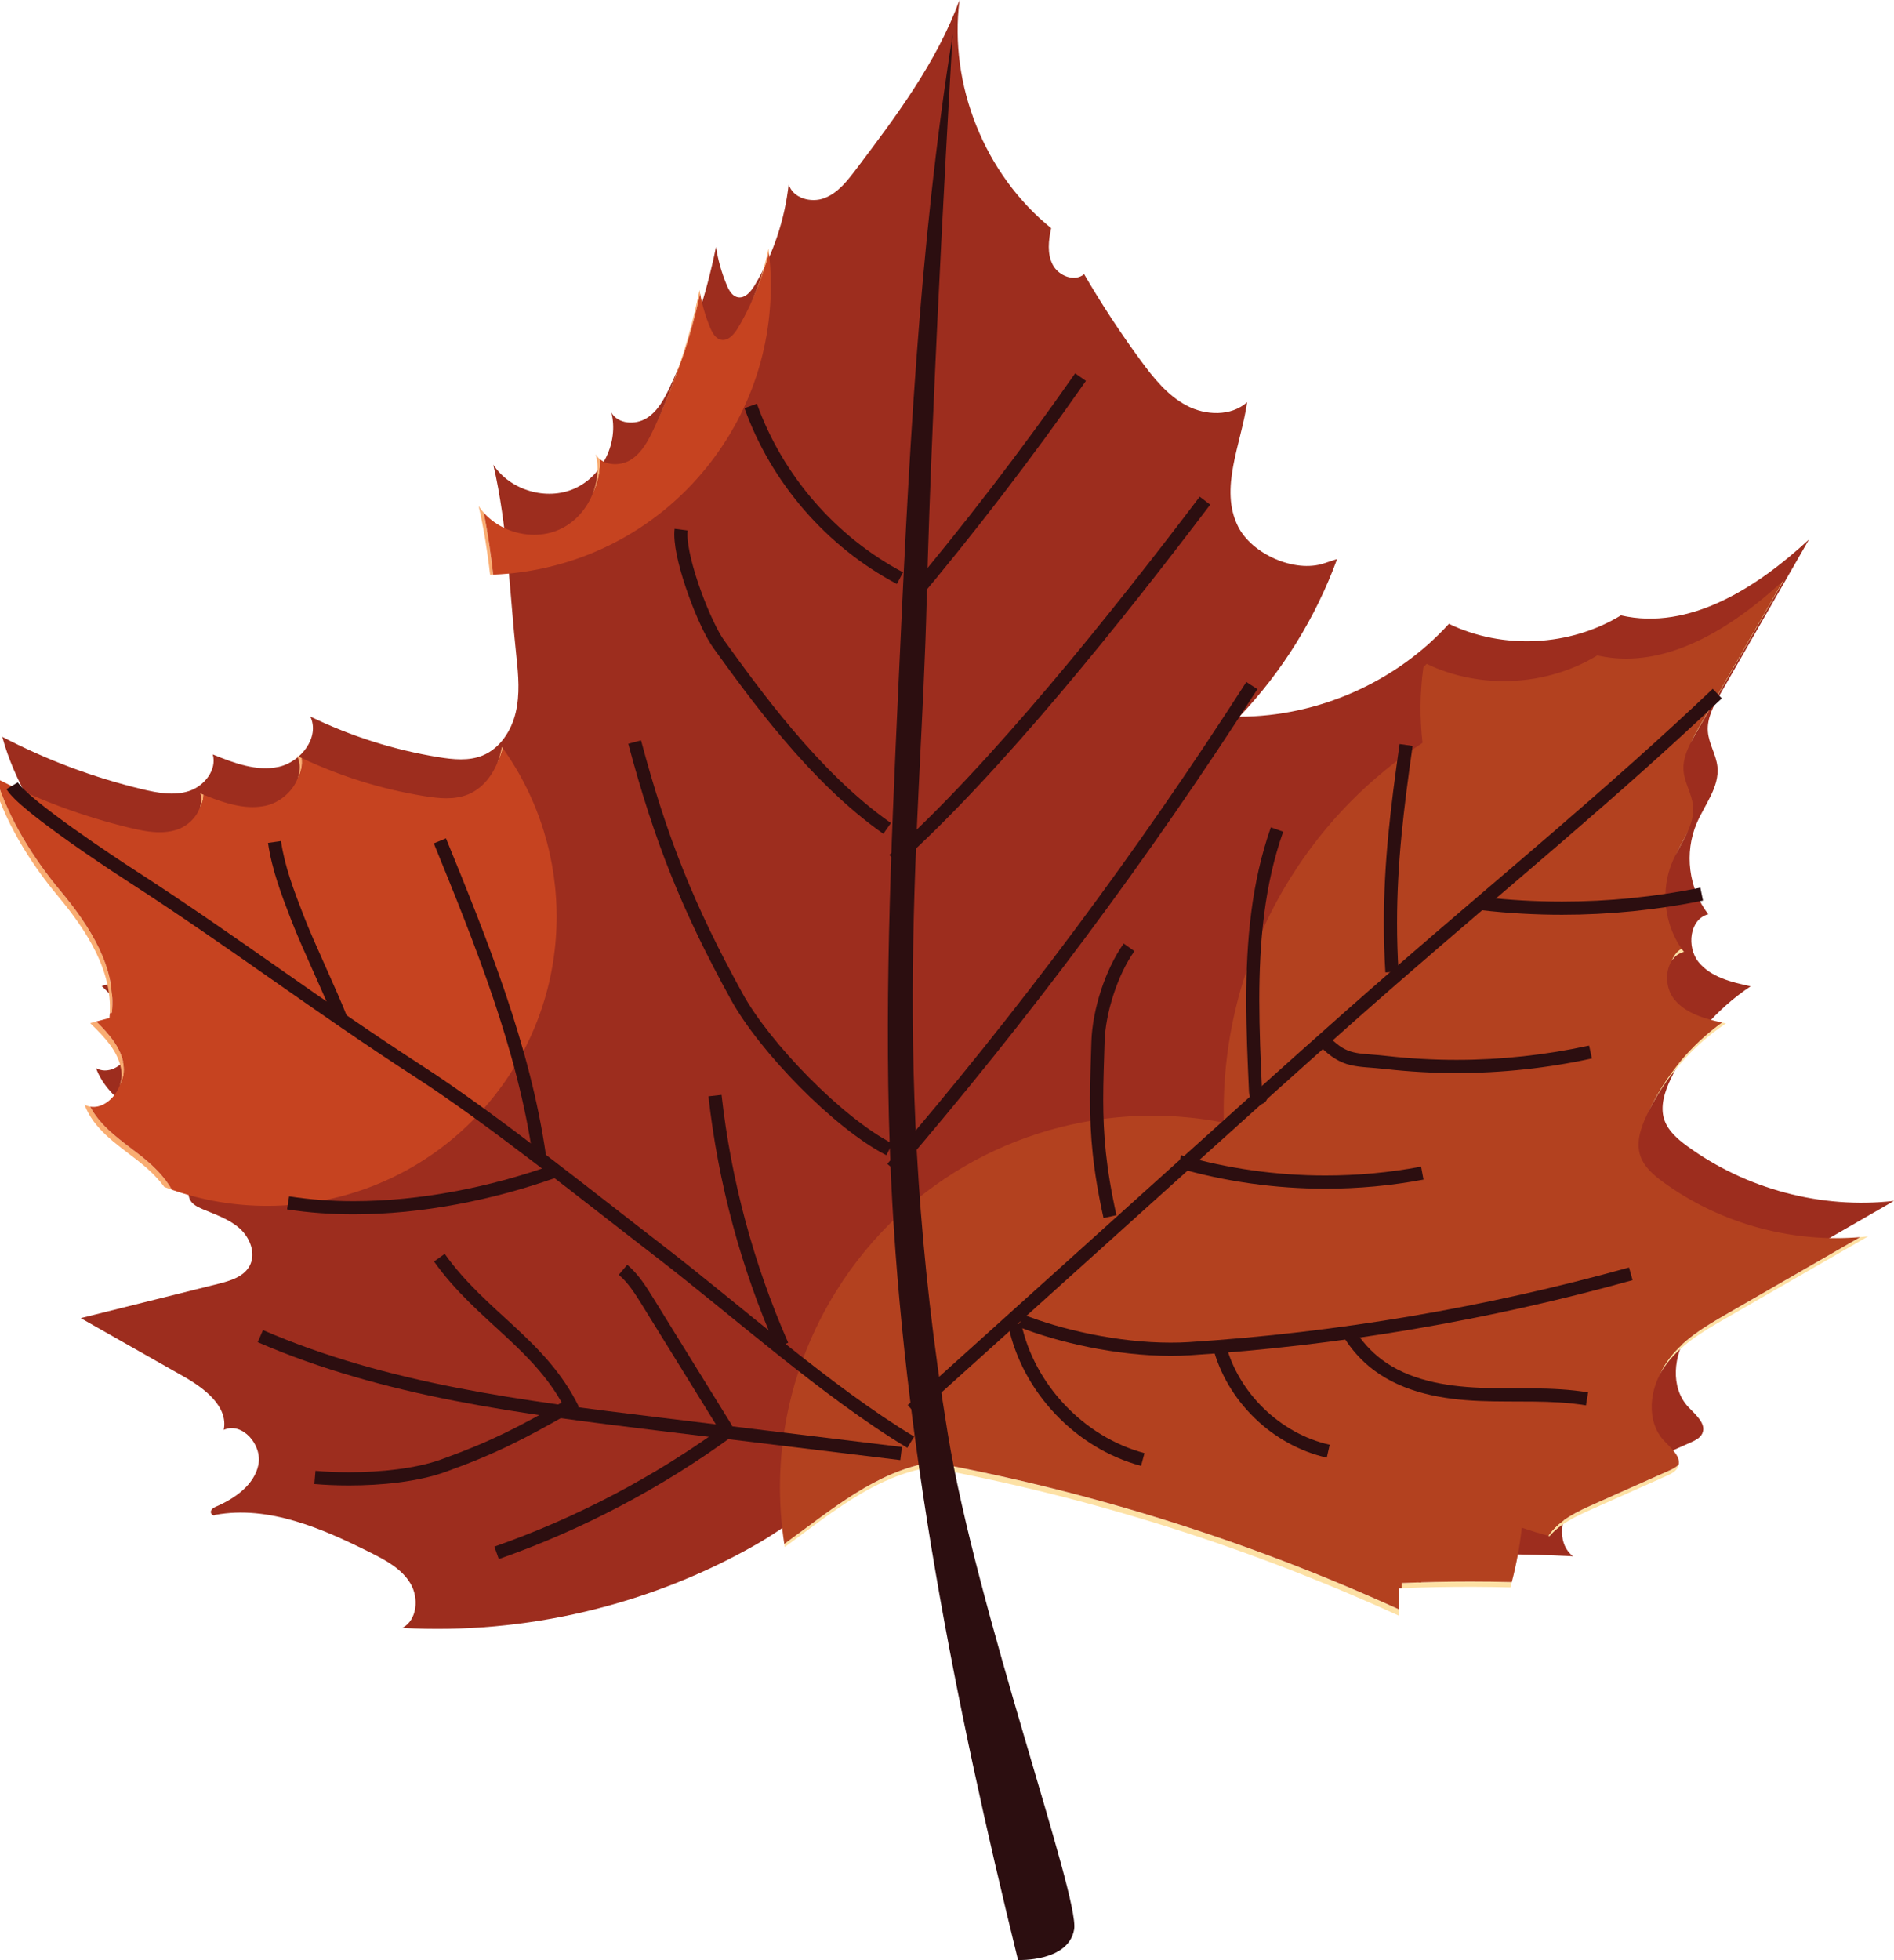 <?xml version="1.0" encoding="UTF-8" standalone="no"?>
<!-- Created with Inkscape (http://www.inkscape.org/) -->

<svg
   width="41.639mm"
   height="43.073mm"
   viewBox="0 0 41.639 43.073"
   version="1.1"
   id="svg1424"
   inkscape:version="1.1.2 (1:1.1+202202050852+0a00cf5339)"
   sodipodi:docname="leaf4.svg"
   xmlns:inkscape="http://www.inkscape.org/namespaces/inkscape"
   xmlns:sodipodi="http://sodipodi.sourceforge.net/DTD/sodipodi-0.dtd"
   xmlns="http://www.w3.org/2000/svg"
   xmlns:svg="http://www.w3.org/2000/svg">
  <sodipodi:namedview
     id="namedview1426"
     pagecolor="#ffffff"
     bordercolor="#666666"
     borderopacity="1.0"
     inkscape:pageshadow="2"
     inkscape:pageopacity="0.0"
     inkscape:pagecheckerboard="0"
     inkscape:document-units="mm"
     showgrid="false"
     fit-margin-top="0"
     fit-margin-left="0"
     fit-margin-right="0"
     fit-margin-bottom="0"
     inkscape:zoom="1.2810466"
     inkscape:cx="269.70136"
     inkscape:cy="268.14013"
     inkscape:window-width="1856"
     inkscape:window-height="1016"
     inkscape:window-x="1984"
     inkscape:window-y="27"
     inkscape:window-maximized="1"
     inkscape:current-layer="layer1" />
  <defs
     id="defs1421">
    <clipPath
       clipPathUnits="userSpaceOnUse"
       id="clipPath22">
      <path
         d="m 599.137,3471.36 c 38.629,-6.52 79.593,1.96 112.461,23.27 -2.364,-7.69 3.851,-16.01 11.511,-18.47 7.661,-2.47 16.036,-0.5 23.555,2.39 12.754,4.87 24.508,12.35 34.328,21.84 10.821,-5.36 7.324,-24.15 17.641,-30.42 4.332,-2.64 9.82,-2.14 14.82,-1.31 20.32,3.39 39.945,10.88 57.348,21.91 -4.496,-7.05 -6.879,-15.44 -6.77,-23.81 55.157,10.68 106.774,42.69 145.809,83.08 -21.356,-40.21 -43.371,-83.83 -37.32,-128.96 70.35,61.1 132.47,131.66 184.18,209.17 8.33,-50.72 12.26,-102.17 11.75,-153.57 -0.55,-54.09 -5.98,-108.61 2.85,-161.97 11.73,3.14 22.7,9.05 31.78,17.1 -1.98,80.79 -7.51,161.5 -16.58,241.8 -1.51,13.46 -3.24,27.27 -9.59,39.25 1.16,-8.57 7.83,-15.23 14.4,-20.84 23.99,-20.52 51.49,-36.44 78.82,-52.23 32.76,-18.93 66.53,-38.2 103.95,-43.78 22.13,-3.31 47.01,5.74 69.32,7.39 -20.65,8.94 -28.69,33.2 -40.03,52.63 -13.84,23.7 -35.52,42.74 -60.82,53.39 24.22,9.35 50.37,8.69 76.61,8.03 13.24,-0.33 26.5,-0.67 39.56,0.28 32.75,2.39 65.3,12.98 97.82,8.46 -10.37,8.98 -17.17,21.98 -18.64,35.62 43.79,11.99 85.8,30.45 124.25,54.59 8.15,5.11 16.98,11.84 17.62,21.44 51.66,-7.1 102.35,15.16 149.76,36.89 -39.09,-4.64 -76.5,14.58 -114.74,23.94 -15.59,3.81 -31.32,6.5 -47.36,5.93 6.81,10.23 11.46,21.9 13.53,34.02 -6.48,-9.88 -19.43,-12.73 -31.06,-14.77 -21.94,-3.83 -43.88,-7.66 -65.82,-11.5 -0.26,9.34 -1.52,18.65 -3.76,27.72 -12.59,-4.29 -27.37,-8.34 -38.43,-0.93 -2.44,1.64 -4.67,3.82 -7.54,4.49 -2.71,0.62 -5.52,-0.23 -8.17,-1.09 -24.93,-8.12 -49.33,-17.87 -72.99,-29.18 0.06,12.3 -2.16,24.61 -6.5,36.12 -60.39,-27.06 -116.9,-62.76 -167.29,-105.65 12.86,20.68 23.53,43.11 40.48,60.6 10.48,10.8 23.01,19.34 34.89,28.57 56.87,44.12 100.06,105.62 122.27,174.08 -8.82,-2.75 -21.13,-5.59 -29.75,-2.27 18.41,5.51 32.76,20.37 42.45,36.96 9.68,16.61 15.45,35.13 22.37,53.06 8.84,22.89 19.65,44.96 28.78,67.73 -14.73,-9.46 -37.96,-7.12 -49.26,6.25 9.53,1.32 16.7,9.24 22.12,17.19 20.78,30.5 28.45,69.63 20.75,105.72 -5.03,-8.8 -13.77,-15.4 -23.61,-17.83 15.36,33.89 30.73,67.77 46.09,101.65 -9.02,-2.42 -14.69,11.05 -10.87,19.58 3.82,8.52 12.24,14.16 16.71,22.36 6.67,12.23 3.34,27.16 2.87,41.08 -1.05,31.21 13.14,63.24 3.31,92.87 -12.37,-18.01 -24.75,-36.02 -37.12,-54.02 -21.29,-30.98 -43.5,-65.07 -41.28,-102.59 -5.91,10.39 -11.81,20.78 -17.71,31.18 -14.49,-47.17 -30.77,-93.79 -48.79,-139.73 -8.1,12.25 -15.94,24.68 -23.5,37.27 -12.76,-21.21 -25.53,-42.42 -38.29,-63.63 -3.68,7.28 -6.37,15.05 -7.98,23.04 -13.36,-29.56 -27.16,-58.91 -41.4,-88.05 -3.62,10.04 -7.25,20.07 -10.87,30.12 -33.9,-75.69 -93.87,-140.19 -111.89,-221.13 -6.78,13.54 -12.75,27.96 -13.08,43.1 -0.3,13.72 4.06,27.06 6.56,40.56 5.54,29.86 1.84,61.36 -10.47,89.13 -5.05,-2.89 -10.1,-5.77 -15.16,-8.66 0.83,33.48 -2.36,67.06 -9.48,99.77 -4.6,-7.89 -9.19,-15.79 -13.78,-23.68 -6.28,34.64 -20.03,67.92 -40.05,96.88 -4.96,-8.88 -9.92,-17.76 -14.88,-26.65 -8.1,40.81 -14.96,81.85 -20.57,123.07 -9.11,-3.31 -17.3,-9.16 -23.37,-16.72 5.37,24.69 -6.14,48.81 -14.33,72.72 -7.29,21.27 -14.58,42.54 -21.869,63.82 -1.675,-5.29 -3.347,-10.57 -5.023,-15.84 -19.996,29.95 -36.051,62.54 -47.621,96.64 -2.832,-39.17 -0.438,-78.7 7.101,-117.24 -10.156,3.04 -18.046,12.55 -19.152,23.1 1.453,-32.63 8.012,-65.02 19.359,-95.64 -8.921,6.18 -17.847,12.36 -26.765,18.54 9.906,-33.53 21.902,-66.44 35.887,-98.47 -7.383,6.88 -14.774,13.76 -22.153,20.63 -6.543,-48.58 -3.961,-98.37 7.574,-146.02 -13.765,8.38 -27.011,17.63 -39.632,27.66 5.078,-55.1 15.351,-109.71 30.652,-162.89 -14.875,-1.94 -30.559,4.2 -40.152,15.73 9.535,-51.78 33.089,-100.92 67.492,-140.78 10.558,-12.24 22.199,-23.73 30.512,-37.6 15.13,-25.26 17.92,-56.15 31.27,-82.39 -13.35,10.56 -20.62,25.42 -31.575,38.44 -10.281,12.22 -23.055,22.04 -35.723,31.77 -44.762,34.37 -89.519,68.74 -134.285,103.11 8.691,-10.82 5.844,-28.91 -5.746,-36.55 -23.648,32.9 -72.828,30.75 -108.668,49.64 5.02,-1.94 4.52,-10.04 0.187,-13.23 -4.324,-3.2 -10.281,-2.79 -15.57,-1.81 -15.113,2.81 -29.547,9.17 -41.808,18.44 -13.903,10.5 -25.86,25.07 -42.809,29.11 0.469,-7.45 0.937,-14.9 1.398,-22.36 -23.41,13.93 -47.793,26.25 -72.902,36.82 1.156,-3.97 2.32,-7.95 3.477,-11.92 -27.414,26.4 -54.828,52.81 -82.243,79.22 -0.062,-46.42 15.356,-92.73 43.227,-129.84 -7.453,1.93 -14.914,3.87 -22.379,5.8 28.367,-23.65 55.024,-49.36 79.688,-76.85 -8.266,-3.6 -17.254,-5.53 -26.266,-5.64 29.262,-20.43 60.344,-38.24 92.758,-53.16 -9.207,-6.69 -19.875,-11.35 -31.031,-13.56 20.093,-9.8 35.195,-27.24 52.656,-41.2 17.461,-13.95 40.375,-24.91 61.719,-18.27 -7.848,-9.77 -19.59,-16.32 -32.028,-17.86 53.219,-25.14 89.457,-38.83 143.203,-62.83 49.703,-22.2 96.793,-26.62 146.801,-48.12 -57.25,-38.45 -130.277,-28.87 -196.262,-48.91 6.235,-6.37 15.45,-9.69 24.313,-8.76 -21.379,-11.62 -41.844,-24.94 -61.129,-39.78 -4.59,-3.54 -9.289,-7.37 -11.613,-12.68 -2.114,-4.81 -2.153,-10.59 -5.461,-14.67 -2.684,-3.3 -6.957,-4.79 -10.992,-6.11 -18.2,-5.98 -36.399,-11.96 -54.594,-17.94 1.84,-5.85 6.14,-10.87 11.633,-13.6 -28.133,-17.97 -50.914,-39.05 -67.879,-67.8"
         id="path20" />
    </clipPath>
    <clipPath
       clipPathUnits="userSpaceOnUse"
       id="clipPath178">
      <path
         d="m 2655.38,3661.85 c -3.99,-25.54 0.6,-53.72 18.12,-72.72 27.22,-29.55 77.6,-26.71 110.07,-3.05 32.47,23.67 50.26,62.44 62.2,100.81 35.28,113.35 31.58,237.32 77.03,347 -62.01,-50.78 -144.23,-67.1 -219.66,-94.22 -75.42,-27.11 -153.44,-74.96 -172.85,-152.73 -10.08,-40.41 3.87,-91.81 43.43,-104.82 38.57,-12.67 75.99,16.04 102.52,40.75 -8.31,-19.81 -17.49,-39.49 -20.86,-61.02"
         id="path176" />
    </clipPath>
    <clipPath
       clipPathUnits="userSpaceOnUse"
       id="clipPath202">
      <path
         d="m 1982.81,4142.55 c 41.55,-33.96 65.96,-84.53 83.06,-135.39 17.1,-50.87 28.27,-103.84 49.91,-152.95 17.08,-38.77 40.59,-74.69 69.27,-105.86 30.05,-32.64 69.4,-61.38 113.77,-61.37 44.36,0.01 89.58,40.78 79.82,84.06 46.2,-6.49 92.81,24.5 111.89,67.07 19.08,42.58 13.44,93.46 -7.24,135.27 -20.68,41.83 -54.96,75.54 -92.39,103.39 -92.04,68.49 -207.11,105.46 -321.83,103.4 -45.45,-0.82 -91.16,-5.35 -136.51,-7.99 17.71,-8.29 34.95,-17.12 50.25,-29.63"
         id="path200" />
    </clipPath>
    <clipPath
       clipPathUnits="userSpaceOnUse"
       id="clipPath106">
      <path
         d="m 4428.1,3968.97 c -52.63,44.62 -160.32,141.81 -269.6,73.78 -94.73,-58.97 -235.45,-149.85 -337.63,-196.1 4.36,3.95 197.96,179.44 266.71,243.82 69.54,65.11 137.76,155.83 31.08,292.34 -15.17,60.39 -23.37,124.54 -23.37,124.54 0,0 -29.71,-46.46 -104.72,-56.35 -75.01,-9.87 -157.39,-38.27 -172.55,-169.69 -14.73,-127.62 33.13,-309.71 -17.65,-442.17 l -0.47,0.34 c -11.33,29.99 -48.8,136.58 -36.16,204.19 14.81,79.29 28.52,268.79 -57.92,312.32 -86.43,43.53 -143.59,39.08 -203.26,90.78 -20.01,-51.63 -37.3,-112.17 -82.27,-177.91 -44.96,-65.74 -37.11,-182.01 148.81,-258.58 71.65,-22.58 165.82,-130.87 203.6,-177.18 -18.29,1.66 -42.5,6.57 -63.01,20.14 -122.69,87.73 -167.18,79.03 -205.31,49.51 -38.14,-29.51 -38.14,-29.51 -92.58,-42.88 54.47,-24.02 3.94,-76.82 103.3,-114.78 86.75,-33.13 242.29,45.17 280.41,65.59 -10.53,-19.54 16.89,-218.2 103.02,-278.85 48.91,-34.45 75.24,-26.93 97.88,-19.41 17.61,5.85 32.98,11.7 55.01,-2.21 -19.31,52.63 -19.31,52.63 -16.11,100.75 3.2,48.11 -14.42,89.88 -155.7,142.68 -25.75,10.71 -42.58,47.5 -54.12,67.77 58.42,-9.1 152.93,-24.93 188.67,-37.28 53.31,-18.41 232.21,-100.37 306.01,-86.52 73.79,13.85 77.18,95.08 143.19,162.9 66.01,67.83 75.31,72.83 75.31,72.83 0,0 -57.94,-9 -110.57,35.63"
         id="path104" />
    </clipPath>
    <clipPath
       clipPathUnits="userSpaceOnUse"
       id="clipPath226">
      <path
         d="m 1263.38,2237.22 c 101.67,-18.82 201.01,-50.2 295.05,-93.19 0.02,5.76 0.04,11.52 0.05,17.27 31.51,1.34 63.08,1.22 94.57,-0.36 -9.19,6.89 -8.56,21.75 -1.78,31.02 6.8,9.28 17.78,14.34 28.28,19.02 15.6,6.96 31.2,13.91 46.8,20.87 2.85,1.26 5.92,2.76 7.22,5.58 2.79,6.07 -4.18,11.65 -8.73,16.53 -11.33,12.12 -9.31,32.34 0.03,46.05 9.35,13.71 24.22,22.43 38.6,30.71 29.86,17.19 59.73,34.39 89.6,51.58 -45.21,-5.14 -92.2,7.31 -128.92,34.16 -5.92,4.34 -11.86,9.41 -14.19,16.37 -2.83,8.45 0.28,17.68 4.11,25.72 11.02,23.13 28.36,43.19 49.65,57.44 -11.86,2.54 -24.64,5.62 -32.35,14.97 -7.7,9.36 -5.78,26.95 5.97,29.91 -12.27,15.84 -15.11,38.45 -7.15,56.83 5.02,11.59 14.15,22.5 12.84,35.07 -0.79,7.52 -5.34,14.3 -5.95,21.84 -0.67,8.48 3.71,16.45 7.95,23.83 18.36,31.96 36.72,63.91 55.08,95.87 -32.2,-29.83 -74.4,-57.06 -117.19,-47.28 -31.85,-19.41 -73.6,-21.46 -107.21,-5.28 -32.96,-36.27 -81.57,-57.8 -130.58,-57.82 26.75,28.1 47.62,61.76 60.91,98.21 -2.76,-0.91 -5.52,-1.82 -8.28,-2.74 -18.17,-6.03 -44.83,5.84 -53.43,22.95 -11.88,23.62 1.91,51.3 5.63,77.47 -10.03,-8.93 -25.92,-8.36 -37.79,-2.07 -11.87,6.29 -20.55,17.16 -28.51,27.98 -12.71,17.3 -24.5,35.28 -35.28,53.84 -5.96,-5.02 -15.9,-1.09 -19.53,5.8 -3.63,6.9 -2.66,15.25 -1.01,22.86 -41.47,33.52 -63.85,89.23 -57.08,142.12 -14.26,-38.85 -39.56,-72.49 -64.52,-105.51 -5.41,-7.16 -11.26,-14.67 -19.65,-17.89 -8.39,-3.22 -19.92,0 -22.29,8.66 -2.44,-22.19 -9.73,-43.84 -21.19,-63 -2.37,-3.96 -6.09,-8.35 -10.61,-7.4 -3.46,0.74 -5.45,4.31 -6.81,7.58 -3.18,7.6 -5.43,15.6 -6.7,23.74 -6.03,-30.06 -15.68,-59.39 -28.68,-87.15 -3.51,-7.49 -7.59,-15.23 -14.62,-19.58 -7.04,-4.35 -17.84,-3.63 -21.91,3.57 4.73,-18.5 -5.55,-39.67 -23.02,-47.39 -17.46,-7.71 -40.037,-1.06 -50.53,14.88 8.915,-38.21 10.2,-80.47 14.399,-119.49 1.25,-11.64 2.277,-23.57 -0.449,-34.96 -2.727,-11.4 -9.86,-22.35 -20.723,-26.73 -8.551,-3.45 -18.184,-2.47 -27.281,-1 -27.699,4.47 -54.735,13.03 -79.961,25.32 6.113,-12.79 -5.805,-28.28 -19.652,-31.31 -13.844,-3.04 -27.993,2.37 -41.129,7.69 2.656,-9.57 -5.196,-19.56 -14.618,-22.72 -9.425,-3.16 -19.726,-1.24 -29.394,1.07 -30.246,7.25 -59.59,18.24 -87.16,32.65 7.437,-27.41 23.672,-53.84 41.871,-75.64 18.199,-21.8 35.168,-48.09 32.207,-76.34 -4.031,-1.08 -8.067,-2.17 -12.102,-3.26 9.02,-8.7 18.606,-18.54 19.696,-31.02 1.093,-12.49 -12.172,-26.03 -23.235,-20.14 5.465,-15 19.739,-24.58 32.379,-34.33 12.649,-9.74 25.375,-22.65 25.277,-38.61 -0.011,-3 -0.468,-6.16 0.829,-8.86 1.453,-3.01 4.714,-4.66 7.8,-5.98 8.039,-3.43 16.618,-6.2 23.164,-11.98 6.547,-5.8 10.465,-15.78 6.27,-23.44 -3.727,-6.8 -12.078,-9.29 -19.602,-11.16 -28.543,-7.11 -57.089,-14.23 -85.636,-21.34 21.398,-12.14 42.797,-24.27 64.191,-36.4 12.91,-7.31 27.801,-18.62 24.934,-33.18 11.539,5.22 24.207,-9.49 21.578,-21.87 -2.633,-12.39 -14.356,-20.64 -25.949,-25.75 -1.489,-0.65 -3.164,-1.46 -3.637,-3.02 -0.469,-1.56 1.586,-3.47 2.715,-2.3 33.414,6.07 66.601,-8.45 96.976,-23.64 9.407,-4.7 19.18,-10.02 24.59,-19.04 5.41,-9.01 4.301,-22.77 -4.965,-27.75 76.507,-4.28 154.137,14.05 220.637,52.12 40.07,22.93 73.58,61.25 119.13,68.77"
         id="path224" />
    </clipPath>
  </defs>
  <g
     inkscape:label="Layer 1"
     inkscape:groupmode="layer"
     id="layer1"
     transform="translate(-158.091,10.59)">
    <path
       d="m 178.928,20.918 c 3.587,0.664 7.092,1.771 10.409,3.288 3.5e-4,-0.204 0.001,-0.406 0.001,-0.61 1.112,-0.047 2.225,-0.043 3.336,0.013 -0.324,-0.243 -0.302,-0.767 -0.062,-1.094 0.239,-0.327 0.627,-0.506 0.997,-0.671 0.55,-0.245 1.101,-0.49 1.651,-0.736 0.1,-0.045 0.208,-0.097 0.255,-0.197 0.098,-0.214 -0.147,-0.411 -0.308,-0.583 -0.4,-0.428 -0.328,-1.141 0.001,-1.625 0.33,-0.483 0.854,-0.791 1.361,-1.083 1.054,-0.607 2.107,-1.213 3.161,-1.82 -1.595,0.182 -3.252,-0.258 -4.548,-1.205 -0.209,-0.153 -0.418,-0.332 -0.501,-0.577 -0.1,-0.298 0.01,-0.624 0.145,-0.908 0.389,-0.816 1,-1.524 1.752,-2.026 -0.418,-0.089 -0.869,-0.198 -1.141,-0.528 -0.272,-0.33 -0.204,-0.95 0.21,-1.055 -0.433,-0.559 -0.533,-1.356 -0.252,-2.005 0.177,-0.409 0.499,-0.794 0.453,-1.237 -0.028,-0.266 -0.189,-0.504 -0.21,-0.771 -0.024,-0.299 0.131,-0.58 0.28,-0.841 0.648,-1.127 1.295,-2.254 1.943,-3.382 -1.136,1.052 -2.625,2.013 -4.134,1.668 -1.124,0.685 -2.597,0.757 -3.782,0.186 -1.162,1.28 -2.878,2.039 -4.607,2.04 0.944,-0.991 1.68,-2.179 2.149,-3.465 -0.097,0.032 -0.194,0.065 -0.292,0.097 -0.641,0.213 -1.582,-0.206 -1.885,-0.81 -0.419,-0.833 0.067,-1.809 0.199,-2.733 -0.353,0.315 -0.914,0.295 -1.333,0.073 -0.419,-0.222 -0.725,-0.605 -1.006,-0.987 -0.448,-0.61 -0.864,-1.244 -1.245,-1.899 -0.21,0.177 -0.561,0.038 -0.689,-0.205 -0.128,-0.243 -0.094,-0.538 -0.036,-0.806 -1.463,-1.183 -2.252,-3.147 -2.014,-5.014 -0.503,1.371 -1.396,2.557 -2.276,3.722 -0.191,0.253 -0.398,0.518 -0.694,0.631 -0.296,0.114 -0.702,0 -0.786,-0.306 -0.086,0.783 -0.343,1.547 -0.748,2.223 -0.084,0.14 -0.215,0.295 -0.374,0.261 -0.122,-0.026 -0.192,-0.152 -0.24,-0.267 -0.112,-0.268 -0.192,-0.55 -0.236,-0.838 -0.213,1.06 -0.553,2.095 -1.012,3.074 -0.124,0.264 -0.268,0.538 -0.516,0.691 -0.248,0.153 -0.629,0.128 -0.773,-0.126 0.167,0.653 -0.196,1.399 -0.812,1.672 -0.616,0.272 -1.413,0.038 -1.783,-0.525 0.315,1.348 0.36,2.839 0.508,4.215 0.044,0.411 0.08,0.831 -0.016,1.234 -0.096,0.402 -0.348,0.788 -0.731,0.943 -0.302,0.121 -0.641,0.087 -0.963,0.035 -0.977,-0.158 -1.931,-0.46 -2.821,-0.893 0.216,0.451 -0.205,0.997 -0.693,1.105 -0.488,0.107 -0.987,-0.084 -1.451,-0.272 0.094,0.338 -0.183,0.69 -0.516,0.802 -0.332,0.111 -0.696,0.044 -1.037,-0.038 -1.067,-0.256 -2.102,-0.643 -3.075,-1.151 0.262,0.967 0.835,1.899 1.477,2.668 0.642,0.769 1.241,1.697 1.136,2.693 -0.142,0.038 -0.285,0.077 -0.427,0.115 0.318,0.307 0.656,0.654 0.695,1.095 0.039,0.44 -0.43,0.918 -0.82,0.71 0.193,0.529 0.696,0.867 1.142,1.211 0.446,0.344 0.895,0.799 0.892,1.362 -3.8e-4,0.105 -0.017,0.217 0.029,0.312 0.051,0.107 0.166,0.164 0.275,0.211 0.283,0.121 0.586,0.219 0.817,0.423 0.231,0.204 0.369,0.556 0.221,0.827 -0.131,0.24 -0.426,0.328 -0.691,0.394 -1.007,0.251 -2.014,0.502 -3.021,0.753 0.755,0.428 1.51,0.856 2.265,1.284 0.455,0.258 0.981,0.657 0.879,1.171 0.407,-0.184 0.854,0.334 0.761,0.772 -0.093,0.437 -0.506,0.728 -0.915,0.908 -0.053,0.023 -0.112,0.052 -0.128,0.107 -0.017,0.055 0.056,0.122 0.096,0.081 1.179,-0.214 2.35,0.298 3.421,0.834 0.332,0.166 0.677,0.353 0.868,0.672 0.191,0.318 0.152,0.804 -0.175,0.979 2.699,0.151 5.438,-0.496 7.784,-1.838 1.413,-0.809 2.596,-2.161 4.202,-2.426"
       style="fill:#9d2d1e;fill-opacity:1;fill-rule:nonzero;stroke:none;stroke-width:0.035"
       id="path218" />
    <g
       id="g220"
       transform="matrix(0.035,0,0,-0.035,134.305,99.959)">
      <g
         id="g222"
         clip-path="url(#clipPath226)">
        <path
           d="m 787.523,2411.56 c -1.589,0.56 -3.171,1.13 -4.746,1.73 -4.781,6.6 -11.25,12.39 -17.699,17.36 -12.64,9.75 -26.914,19.33 -32.379,34.33 1.16,-0.62 2.348,-1.02 3.535,-1.24 6.442,-12.47 19.063,-21.07 30.387,-29.79 8.039,-6.2 16.109,-13.67 20.902,-22.39 m -32.789,65.34 c 0.981,2.65 1.442,5.46 1.2,8.22 -1.09,12.48 -10.676,22.32 -19.696,31.02 1.289,0.35 2.575,0.7 3.86,1.04 8.277,-8.15 16.382,-17.35 17.379,-28.77 0.343,-3.95 -0.743,-8 -2.743,-11.51 m -6.156,45.45 c 1.535,27.12 -14.883,52.35 -32.445,73.39 -18.199,21.8 -34.434,48.23 -41.871,75.64 0.98,-0.51 1.961,-1.02 2.941,-1.52 7.953,-25.68 23.344,-50.3 40.473,-70.83 18.199,-21.79 35.168,-48.09 32.207,-76.33 -0.434,-0.12 -0.871,-0.23 -1.305,-0.35 m 56.438,128.85 c 1.039,2.94 1.277,6.08 0.418,9.18 0.683,-0.28 1.371,-0.55 2.058,-0.83 -0.051,-2.91 -0.961,-5.76 -2.476,-8.35 m 61.535,18.62 c 1.73,4.6 1.871,9.57 -0.336,14.18 0.996,-0.49 1.996,-0.97 3,-1.44 0.648,-4.33 -0.43,-8.76 -2.664,-12.74 m 125.273,9.38 c 0.985,2.34 1.77,4.76 2.356,7.21 0.25,1.05 0.468,2.1 0.66,3.16 0.215,-0.29 0.422,-0.58 0.629,-0.87 -0.856,-3.27 -2.078,-6.48 -3.645,-9.5"
           style="fill:#f9ad72;fill-opacity:1;fill-rule:nonzero;stroke:none"
           id="path228" />
        <path
           d="m 847.414,2401.41 c -20.184,0 -40.449,3.35 -59.891,10.15 -4.793,8.72 -12.863,16.19 -20.902,22.39 -11.324,8.72 -23.945,17.32 -30.387,29.79 0.696,-0.12 1.391,-0.18 2.086,-0.18 6.946,0 13.688,6.02 16.414,13.34 2,3.51 3.086,7.56 2.743,11.51 -0.997,11.42 -9.102,20.62 -17.379,28.77 2.75,0.74 5.496,1.48 8.242,2.22 0.101,0.99 0.183,1.97 0.238,2.95 0.434,0.12 0.871,0.23 1.305,0.35 2.961,28.24 -14.008,54.54 -32.207,76.33 -17.129,20.53 -32.52,45.15 -40.473,70.83 26.711,-13.66 55.047,-24.14 84.219,-31.13 6.023,-1.44 12.297,-2.73 18.449,-2.73 3.719,0 7.395,0.47 10.945,1.66 6.375,2.13 12.032,7.4 14.2,13.54 1.515,2.59 2.425,5.44 2.476,8.35 9.903,-3.97 20.336,-7.74 30.742,-7.74 2.782,0 5.563,0.27 8.329,0.88 8.851,1.94 16.917,8.97 19.988,17.13 2.234,3.98 3.312,8.41 2.664,12.74 24.363,-11.52 50.355,-19.58 76.961,-23.88 4.539,-0.73 9.211,-1.35 13.816,-1.35 4.625,0 9.184,0.62 13.465,2.35 8.535,3.44 14.766,10.94 18.367,19.52 1.567,3.02 2.789,6.23 3.645,9.5 45.731,-64.02 45.971,-152.97 -5.121,-217.93 -35.852,-45.57 -89.121,-69.36 -142.934,-69.36"
           style="fill:#c64320;fill-opacity:1;fill-rule:nonzero;stroke:none"
           id="path230" />
        <path
           d="m 987.465,2797.68 c -1.735,14.7 -3.977,29.21 -7.235,43.18 0.961,-1.46 2.024,-2.84 3.176,-4.14 2.614,-12.69 4.481,-25.77 5.977,-38.98 -0.641,-0.02 -1.278,-0.04 -1.918,-0.06 m 64.135,50.18 c 3.37,8.04 4.34,17.05 2.18,25.51 0.69,-1.22 1.57,-2.25 2.59,-3.1 0.57,-7.69 -1.19,-15.53 -4.77,-22.41 m 39.58,43.4 c 12.56,27.21 21.92,55.89 27.81,85.27 0.12,-0.76 0.25,-1.52 0.38,-2.28 -6.08,-28.11 -15.33,-55.53 -27.52,-81.57 -0.22,-0.48 -0.44,-0.95 -0.67,-1.42 m 60.06,76.87 c 4.97,10.95 8.68,22.47 11.02,34.27 0.11,-0.81 0.2,-1.62 0.3,-2.42 -2.62,-10.98 -6.42,-21.68 -11.32,-31.85"
           style="fill:#f9ad72;fill-opacity:1;fill-rule:nonzero;stroke:none"
           id="path232" />
        <path
           d="m 989.383,2797.74 c -1.496,13.21 -3.363,26.29 -5.977,38.98 7.86,-8.89 19.834,-13.95 31.714,-13.95 5.36,0 10.71,1.03 15.64,3.21 9.48,4.19 16.85,12.34 20.84,21.88 3.58,6.88 5.34,14.72 4.77,22.41 2.57,-2.15 6.03,-3.16 9.59,-3.16 3.39,0 6.87,0.93 9.73,2.69 7.03,4.35 11.11,12.09 14.62,19.58 0.29,0.63 0.58,1.25 0.87,1.88 0.23,0.47 0.45,0.94 0.67,1.42 12.19,26.04 21.44,53.46 27.52,81.57 1.32,-7.35 3.44,-14.57 6.32,-21.46 1.36,-3.27 3.35,-6.84 6.81,-7.58 0.42,-0.08 0.84,-0.13 1.25,-0.13 3.95,0 7.21,3.94 9.36,7.53 3,5.02 5.71,10.2 8.13,15.52 4.9,10.17 8.7,20.87 11.32,31.85 5.29,-45.95 -6.85,-93.91 -37.7,-133.13 -34.2,-43.48 -84.23,-67.05 -135.477,-69.11"
           style="fill:#c64320;fill-opacity:1;fill-rule:nonzero;stroke:none"
           id="path234" />
        <path
           d="m 1558.43,2144.03 c -94.04,42.99 -193.38,74.37 -295.05,93.19 -34.5,-5.7 -62.08,-29.06 -90.85,-50.02 -0.1,0.65 -0.2,1.3 -0.3,1.95 29.43,21.29 57.46,45.54 92.69,51.36 101.12,-18.72 199.94,-49.85 293.52,-92.49 0,-1.33 0,-2.66 -0.01,-3.99 m 1.59,17.33 c 0,1.08 0,2.16 0,3.24 14.42,0.61 28.84,0.92 43.27,0.92 8.64,0 17.28,-0.11 25.91,-0.33 -0.29,-1.11 -0.59,-2.21 -0.89,-3.31 -8.8,0.23 -17.61,0.34 -26.41,0.34 -13.97,0 -27.93,-0.29 -41.88,-0.86 m 92.91,32.69 c -0.26,0.07 -0.53,0.15 -0.8,0.22 0.22,0.33 0.45,0.66 0.69,0.98 6.78,9.28 17.77,14.34 28.27,19.03 15.6,6.95 31.2,13.9 46.81,20.87 2.26,1.01 4.67,2.15 6.22,4.01 -0.1,-0.57 -0.28,-1.15 -0.55,-1.73 -1.3,-2.82 -4.37,-4.32 -7.22,-5.58 -15.6,-6.96 -31.2,-13.91 -46.8,-20.87 -9.69,-4.32 -19.78,-8.95 -26.62,-16.93 m 69.22,101.39 c 1.17,2.77 2.6,5.43 4.27,7.87 9.34,13.7 24.21,22.43 38.59,30.7 27.67,15.94 55.34,31.86 83.01,47.79 1.69,0.15 3.37,0.31 5.05,0.5 -29.87,-17.19 -59.74,-34.39 -89.6,-51.58 -14.38,-8.28 -29.25,-17 -38.6,-30.71 -0.99,-1.46 -1.9,-2.99 -2.72,-4.57 m -7.56,164.18 c 0.33,0.75 0.67,1.49 1.02,2.23 10.33,21.66 26.2,40.64 45.67,54.67 0.82,-0.18 1.63,-0.36 2.44,-0.53 -20.96,-14.03 -38.1,-33.69 -49.13,-56.37 m 14.85,95.3 c 1.19,3.42 3.31,6.32 6.37,8.03 0.49,-0.7 1,-1.4 1.53,-2.08 -3.51,-0.88 -6.14,-3.07 -7.9,-5.95 m 2.32,66.16 c 2.35,5.38 5.57,10.61 8.21,15.94 -2.35,-5.38 -5.57,-10.61 -8.21,-15.94 m 9.64,70.73 c 1.47,3.41 3.33,6.73 5.17,9.93 17.6,30.63 35.2,61.25 52.79,91.88 0.25,0.23 0.5,0.46 0.75,0.69 -18.36,-31.96 -36.72,-63.91 -55.08,-95.87 -1.24,-2.16 -2.49,-4.37 -3.63,-6.63"
           style="fill:#fde1a5;fill-opacity:1;fill-rule:nonzero;stroke:none"
           id="path236" />
        <path
           d="m 1558.44,2148.02 c -93.58,42.64 -192.4,73.77 -293.52,92.49 -35.23,-5.82 -63.26,-30.07 -92.69,-51.36 -8.17,53.29 1.97,109.65 32.76,158.97 44.29,70.98 120.44,109.91 198.36,109.91 15,0 30.07,-1.44 44.99,-4.38 -1.44,52.42 11.96,105.83 41.81,153.65 21.92,35.13 50.48,63.57 82.99,84.84 -1.81,15.66 -1.67,31.59 0.52,47.4 0.69,0.73 1.37,1.47 2.05,2.21 15.08,-7.26 31.79,-10.85 48.51,-10.85 20.56,0 41.14,5.43 58.7,16.13 6.06,-1.38 12.1,-2.03 18.1,-2.03 36.1,0.01 70.82,23.28 98.34,48.62 -17.59,-30.63 -35.19,-61.25 -52.79,-91.88 -1.84,-3.2 -3.7,-6.52 -5.17,-9.93 -2.74,-5.46 -4.79,-11.2 -4.32,-17.2 0.61,-7.54 5.16,-14.32 5.95,-21.84 0.57,-5.5 -0.86,-10.69 -3.06,-15.75 -2.64,-5.33 -5.86,-10.56 -8.21,-15.94 -0.55,-1.12 -1.08,-2.25 -1.57,-3.38 -7.62,-17.59 -5.34,-39.05 5.62,-54.75 -3.06,-1.71 -5.18,-4.61 -6.37,-8.03 -4.14,-6.78 -3.47,-17.39 1.93,-23.96 7.19,-8.71 18.77,-11.98 29.91,-14.44 -19.47,-14.03 -35.34,-33.01 -45.67,-54.67 -0.35,-0.74 -0.69,-1.48 -1.02,-2.23 -0.18,-0.35 -0.35,-0.71 -0.52,-1.07 -3.83,-8.04 -6.94,-17.27 -4.11,-25.72 2.33,-6.96 8.27,-12.03 14.19,-16.37 31.28,-22.87 70,-35.3 108.73,-35.29 5.06,0 10.11,0.21 15.14,0.63 -27.67,-15.93 -55.34,-31.85 -83.01,-47.79 -14.38,-8.27 -29.25,-17 -38.59,-30.7 -1.67,-2.44 -3.1,-5.1 -4.27,-7.87 -6.9,-13.35 -7.44,-30.64 2.69,-41.48 4.12,-4.41 10.21,-9.4 9.28,-14.8 -1.55,-1.86 -3.96,-3 -6.22,-4.01 -15.61,-6.97 -31.21,-13.92 -46.81,-20.87 -10.5,-4.69 -21.49,-9.75 -28.27,-19.03 -0.24,-0.32 -0.47,-0.65 -0.69,-0.98 -5.58,1.52 -11.13,3.22 -16.65,5.11 -1.23,-11.46 -3.31,-22.89 -6.28,-34.19 -8.63,0.22 -17.27,0.33 -25.91,0.33 -14.43,0 -28.85,-0.31 -43.27,-0.92 0,-1.08 0,-2.16 0,-3.24 -0.52,-0.02 -1.03,-0.04 -1.54,-0.06 -0.01,-4.42 -0.02,-8.85 -0.04,-13.28"
           style="fill:#b3411f;fill-opacity:1;fill-rule:nonzero;stroke:none"
           id="path238" />
      </g>
    </g>
    <path
       d="m 179.036,-9.839 c -0.757,4.75 -0.977,9.567 -1.196,14.371 -0.164,3.587 -0.327,7.181 -0.16,10.768 0.271,5.806 1.405,11.538 2.792,17.182 0,0 1.114,0.046 1.234,-0.675 0.12,-0.721 -2.143,-7.014 -2.778,-10.889 -1.305,-7.966 -0.585,-13.37 -0.465,-18.294 0.12,-4.924 0.572,-12.464 0.572,-12.464"
       style="fill:#2c0e10;fill-opacity:1;fill-rule:nonzero;stroke:none;stroke-width:0.035"
       id="path240" />
    <path
       d="m 178.24,20.504 c 2.211,-1.992 4.422,-3.984 6.633,-5.976 1.34,-1.207 2.68,-2.414 4.039,-3.597 2.349,-2.044 4.766,-4.022 7.032,-6.174 l -0.199,-0.21 c -2.255,2.142 -4.668,4.118 -7.023,6.165 -1.362,1.185 -2.703,2.393 -4.043,3.6 -2.211,1.992 -4.422,3.984 -6.633,5.976 l 0.194,0.215"
       style="fill:#2c0e10;fill-opacity:1;fill-rule:nonzero;stroke:none;stroke-width:0.035"
       id="path242" />
    <path
       d="m 185.491,4.397 c -2.381,3.708 -5.02,7.249 -7.893,10.59 l 0.22,0.189 c 2.881,-3.351 5.529,-6.903 7.917,-10.622 l -0.244,-0.157"
       style="fill:#2c0e10;fill-opacity:1;fill-rule:nonzero;stroke:none;stroke-width:0.035"
       id="path244" />
    <path
       d="m 184.466,0.325 c -1.874,2.475 -4.616,5.914 -6.82,7.871 l 0.193,0.217 c 2.236,-1.988 4.978,-5.431 6.858,-7.913 l -0.231,-0.175"
       style="fill:#2c0e10;fill-opacity:1;fill-rule:nonzero;stroke:none;stroke-width:0.035"
       id="path246" />
    <path
       d="m 181.728,-2.386 c -1.185,1.695 -2.446,3.337 -3.778,4.919 l 0.222,0.187 c 1.337,-1.589 2.603,-3.238 3.793,-4.94 L 181.728,-2.386"
       style="fill:#2c0e10;fill-opacity:1;fill-rule:nonzero;stroke:none;stroke-width:0.035"
       id="path248" />
    <path
       d="m 188.86,5.76 c -0.198,1.397 -0.345,2.602 -0.345,3.932 0,0.352 0.01,0.712 0.033,1.087 l 0.289,-0.017 c -0.022,-0.369 -0.032,-0.724 -0.032,-1.07 0,-1.309 0.144,-2.497 0.342,-3.891 l -0.287,-0.041"
       style="fill:#2c0e10;fill-opacity:1;fill-rule:nonzero;stroke:none;stroke-width:0.035"
       id="path250" />
    <path
       d="m 186.031,7.588 c -0.431,1.223 -0.541,2.511 -0.542,3.799 0,0.669 0.03,1.339 0.06,2 0.002,0.041 0.007,0.089 0.029,0.143 l 0.055,0.085 c 0.027,0.028 0.067,0.051 0.111,0.06 l 0.001,3.53e-4 -0.002,-3.53e-4 0.037,0.004 c 0.073,0.001 0.133,-0.049 0.153,-0.089 0.024,-0.041 0.03,-0.076 0.03,-0.112 -7e-4,-0.028 -0.004,-0.056 -0.022,-0.093 l -0.049,-0.058 c -0.025,-0.018 -0.061,-0.031 -0.095,-0.031 -0.044,3.53e-4 -0.077,0.017 -0.099,0.032 l 0.167,0.237 -0.068,-0.096 v 0.116 c 0.036,-3.52e-4 0.058,-0.013 0.068,-0.02 l -0.068,-0.096 v 0.116 -0.129 l -0.076,0.104 0.076,0.025 v -0.129 l -0.076,0.104 0.069,-0.095 -0.112,0.038 0.043,0.057 0.069,-0.095 -0.112,0.038 0.077,-0.026 h -0.082 l 0.005,0.026 0.077,-0.026 h -0.082 0.073 l -0.062,-0.037 -0.011,0.037 h 0.073 l -0.062,-0.037 0.095,0.057 v -0.109 c -0.046,-0.001 -0.087,0.035 -0.095,0.053 l 0.095,0.057 v -0.109 0.107 l 0.022,-0.104 -0.022,-0.003 v 0.107 l 0.022,-0.104 -7.1e-4,-3.53e-4 -0.014,0.069 0.05,-0.05 -0.036,-0.019 -0.014,0.069 0.05,-0.05 -0.029,0.029 0.037,-0.019 -0.008,-0.01 -0.029,0.029 0.037,-0.019 -0.004,-0.013 -0.004,-0.033 c -0.031,-0.66 -0.06,-1.325 -0.06,-1.986 -3.6e-4,-1.271 0.109,-2.526 0.525,-3.702 l -0.273,-0.096"
       style="fill:#2c0e10;fill-opacity:1;fill-rule:nonzero;stroke:none;stroke-width:0.035"
       id="path252" />
    <path
       d="m 190.673,9.413 c 0.584,0.066 1.171,0.099 1.759,0.099 1.04,0 2.08,-0.104 3.099,-0.311 l -0.058,-0.284 c -1,0.203 -2.021,0.305 -3.041,0.305 -0.577,0 -1.153,-0.032 -1.726,-0.098 l -0.033,0.288"
       style="fill:#2c0e10;fill-opacity:1;fill-rule:nonzero;stroke:none;stroke-width:0.035"
       id="path254" />
    <path
       d="m 187.11,12.402 c 0.24,0.243 0.449,0.362 0.675,0.414 0.225,0.053 0.448,0.05 0.764,0.086 0.519,0.059 1.041,0.088 1.563,0.088 1,0 2,-0.107 2.977,-0.32 l -0.062,-0.283 c -0.957,0.208 -1.936,0.314 -2.916,0.314 -0.511,0 -1.023,-0.029 -1.531,-0.086 -0.333,-0.037 -0.556,-0.038 -0.73,-0.08 -0.173,-0.043 -0.315,-0.117 -0.537,-0.337 l -0.205,0.205"
       style="fill:#2c0e10;fill-opacity:1;fill-rule:nonzero;stroke:none;stroke-width:0.035"
       id="path256" />
    <path
       d="m 183.978,15.074 c 1.055,0.304 2.152,0.458 3.25,0.458 0.723,0 1.447,-0.066 2.158,-0.2 l -0.053,-0.285 c -0.693,0.131 -1.399,0.195 -2.104,0.195 -1.071,0 -2.141,-0.15 -3.17,-0.446 l -0.08,0.278"
       style="fill:#2c0e10;fill-opacity:1;fill-rule:nonzero;stroke:none;stroke-width:0.035"
       id="path258" />
    <path
       d="m 180.478,18.565 c 0.875,0.346 2.155,0.639 3.348,0.64 0.143,0 0.285,-0.004 0.424,-0.013 3.29,-0.212 6.557,-0.766 9.733,-1.65 l -0.078,-0.279 c -3.156,0.879 -6.404,1.43 -9.674,1.64 -0.133,0.009 -0.268,0.012 -0.406,0.012 -1.145,7.06e-4 -2.403,-0.286 -3.241,-0.619 l -0.107,0.269"
       style="fill:#2c0e10;fill-opacity:1;fill-rule:nonzero;stroke:none;stroke-width:0.035"
       id="path260" />
    <path
       d="m 180.259,18.546 c 0.31,1.459 1.477,2.69 2.918,3.077 l 0.075,-0.28 c -1.33,-0.354 -2.426,-1.51 -2.71,-2.856 l -0.284,0.06"
       style="fill:#2c0e10;fill-opacity:1;fill-rule:nonzero;stroke:none;stroke-width:0.035"
       id="path262" />
    <path
       d="m 184.752,19.001 c 0.304,1.194 1.306,2.17 2.508,2.441 l 0.064,-0.283 c -1.09,-0.243 -2.018,-1.147 -2.291,-2.23 l -0.281,0.071"
       style="fill:#2c0e10;fill-opacity:1;fill-rule:nonzero;stroke:none;stroke-width:0.035"
       id="path264" />
    <path
       d="m 187.619,18.768 c 0.173,0.291 0.403,0.547 0.673,0.75 0.67,0.501 1.519,0.644 2.32,0.678 0.8,0.033 1.59,-0.028 2.346,0.097 l 0.047,-0.286 c -0.802,-0.131 -1.604,-0.068 -2.38,-0.101 -0.776,-0.032 -1.566,-0.174 -2.158,-0.62 -0.24,-0.181 -0.445,-0.409 -0.599,-0.666 l -0.249,0.148"
       style="fill:#2c0e10;fill-opacity:1;fill-rule:nonzero;stroke:none;stroke-width:0.035"
       id="path266" />
    <path
       d="m 174.458,-1.621 c 0.589,1.644 1.807,3.048 3.351,3.864 l 0.135,-0.256 c -1.478,-0.78 -2.65,-2.131 -3.213,-3.705 l -0.273,0.098"
       style="fill:#2c0e10;fill-opacity:1;fill-rule:nonzero;stroke:none;stroke-width:0.035"
       id="path268" />
    <path
       d="m 172.922,1.031 c -0.005,0.04 -0.007,0.081 -0.007,0.125 0.002,0.348 0.138,0.847 0.31,1.329 0.174,0.482 0.381,0.932 0.553,1.17 0.736,1.012 2.082,2.921 3.733,4.078 l 0.166,-0.237 C 176.084,6.382 174.746,4.497 174.012,3.484 c -0.139,-0.189 -0.349,-0.635 -0.515,-1.098 -0.168,-0.462 -0.295,-0.957 -0.293,-1.231 0,-0.034 0.002,-0.063 0.005,-0.088 l -0.288,-0.037"
       style="fill:#2c0e10;fill-opacity:1;fill-rule:nonzero;stroke:none;stroke-width:0.035"
       id="path270" />
    <path
       d="m 171.903,5.753 c 0.575,2.158 1.183,3.674 2.26,5.63 0.315,0.572 0.878,1.272 1.507,1.909 0.63,0.636 1.322,1.205 1.907,1.505 l 0.132,-0.258 c -0.538,-0.274 -1.219,-0.829 -1.833,-1.45 -0.615,-0.621 -1.167,-1.311 -1.459,-1.845 -1.068,-1.942 -1.662,-3.424 -2.233,-5.565 l -0.28,0.075"
       style="fill:#2c0e10;fill-opacity:1;fill-rule:nonzero;stroke:none;stroke-width:0.035"
       id="path272" />
    <path
       d="m 163.757,18.905 c 2.777,1.204 5.817,1.579 8.794,1.942 1.777,0.216 3.555,0.433 5.333,0.649 l 0.035,-0.288 c -1.777,-0.216 -3.555,-0.433 -5.333,-0.649 -2.977,-0.362 -5.988,-0.737 -8.714,-1.92 l -0.115,0.266"
       style="fill:#2c0e10;fill-opacity:1;fill-rule:nonzero;stroke:none;stroke-width:0.035"
       id="path274" />
    <path
       d="m 165,22.021 c 0.235,0.021 0.496,0.032 0.767,0.032 0.717,-3.52e-4 1.506,-0.08 2.11,-0.295 1.096,-0.392 1.729,-0.721 2.736,-1.293 l -0.143,-0.252 c -1.005,0.571 -1.609,0.884 -2.69,1.272 -0.549,0.197 -1.318,0.278 -2.012,0.278 -0.263,0 -0.515,-0.011 -0.741,-0.031 l -0.025,0.289"
       style="fill:#2c0e10;fill-opacity:1;fill-rule:nonzero;stroke:none;stroke-width:0.035"
       id="path276" />
    <path
       d="m 169.056,23.671 c 1.843,-0.647 3.589,-1.567 5.165,-2.721 l -0.171,-0.234 c -1.553,1.137 -3.274,2.044 -5.09,2.681 l 0.096,0.273"
       style="fill:#2c0e10;fill-opacity:1;fill-rule:nonzero;stroke:none;stroke-width:0.035"
       id="path278" />
    <path
       d="m 158.233,6.751 c 0.088,0.143 0.262,0.301 0.495,0.493 0.694,0.568 1.883,1.349 2.2,1.553 2.234,1.444 4.057,2.838 6.303,4.29 1.591,1.027 3.73,2.751 5.244,3.914 1.701,1.307 3.699,3.104 5.563,4.226 l 0.15,-0.248 c -1.828,-1.1 -3.822,-2.89 -5.535,-4.208 -1.51,-1.161 -3.651,-2.886 -5.263,-3.928 -2.234,-1.444 -4.057,-2.838 -6.303,-4.29 -0.208,-0.134 -0.805,-0.526 -1.38,-0.936 -0.287,-0.205 -0.569,-0.415 -0.793,-0.598 -0.222,-0.18 -0.391,-0.346 -0.43,-0.417 l -0.249,0.148"
       style="fill:#2c0e10;fill-opacity:1;fill-rule:nonzero;stroke:none;stroke-width:0.035"
       id="path280" />
    <path
       d="m 167.628,7.943 c 0.906,2.218 1.844,4.544 2.178,6.893 l 0.287,-0.041 c -0.342,-2.397 -1.291,-4.743 -2.197,-6.962 l -0.268,0.11"
       style="fill:#2c0e10;fill-opacity:1;fill-rule:nonzero;stroke:none;stroke-width:0.035"
       id="path282" />
    <path
       d="m 173.666,13.503 c 0.213,1.905 0.716,3.776 1.488,5.53 l 0.265,-0.117 c -0.76,-1.727 -1.256,-3.57 -1.465,-5.446 l -0.288,0.032"
       style="fill:#2c0e10;fill-opacity:1;fill-rule:nonzero;stroke:none;stroke-width:0.035"
       id="path284" />
    <path
       d="m 164.403,15.986 c 0.475,0.075 0.966,0.109 1.463,0.109 1.504,0 3.065,-0.316 4.427,-0.798 l -0.097,-0.273 c -1.334,0.473 -2.867,0.782 -4.331,0.782 -0.483,0 -0.959,-0.034 -1.418,-0.106 l -0.045,0.286"
       style="fill:#2c0e10;fill-opacity:1;fill-rule:nonzero;stroke:none;stroke-width:0.035"
       id="path286" />
    <path
       d="m 163.983,7.932 c 0.086,0.599 0.303,1.157 0.512,1.701 0.254,0.657 0.732,1.637 0.978,2.275 l 0.27,-0.104 c -0.254,-0.657 -0.732,-1.638 -0.978,-2.275 -0.21,-0.543 -0.417,-1.082 -0.496,-1.637 l -0.287,0.041"
       style="fill:#2c0e10;fill-opacity:1;fill-rule:nonzero;stroke:none;stroke-width:0.035"
       id="path288" />
    <path
       d="m 167.633,17.132 c 0.478,0.672 1.046,1.154 1.572,1.643 0.527,0.489 1.012,0.982 1.353,1.678 l 0.26,-0.128 c -0.365,-0.746 -0.884,-1.269 -1.417,-1.763 -0.533,-0.494 -1.081,-0.962 -1.533,-1.598 l -0.236,0.168"
       style="fill:#2c0e10;fill-opacity:1;fill-rule:nonzero;stroke:none;stroke-width:0.035"
       id="path290" />
    <path
       d="m 171.694,17.423 c 0.206,0.174 0.362,0.42 0.52,0.676 0.577,0.933 1.154,1.865 1.731,2.799 l 0.246,-0.152 c -0.577,-0.933 -1.154,-1.865 -1.731,-2.799 -0.158,-0.255 -0.327,-0.53 -0.579,-0.744 l -0.187,0.221"
       style="fill:#2c0e10;fill-opacity:1;fill-rule:nonzero;stroke:none;stroke-width:0.035"
       id="path292" />
    <path
       d="m 182.636,16.115 c -0.235,-1.054 -0.29,-1.785 -0.291,-2.54 0,-0.4 0.016,-0.808 0.03,-1.271 0.017,-0.63 0.29,-1.483 0.656,-1.992 l -0.236,-0.168 c -0.407,0.575 -0.686,1.451 -0.71,2.151 -0.014,0.462 -0.03,0.872 -0.03,1.28 -3.5e-4,0.769 0.059,1.53 0.297,2.602 l 0.283,-0.063"
       style="fill:#2c0e10;fill-opacity:1;fill-rule:nonzero;stroke:none;stroke-width:0.035"
       id="path294" />
  </g>
</svg>

